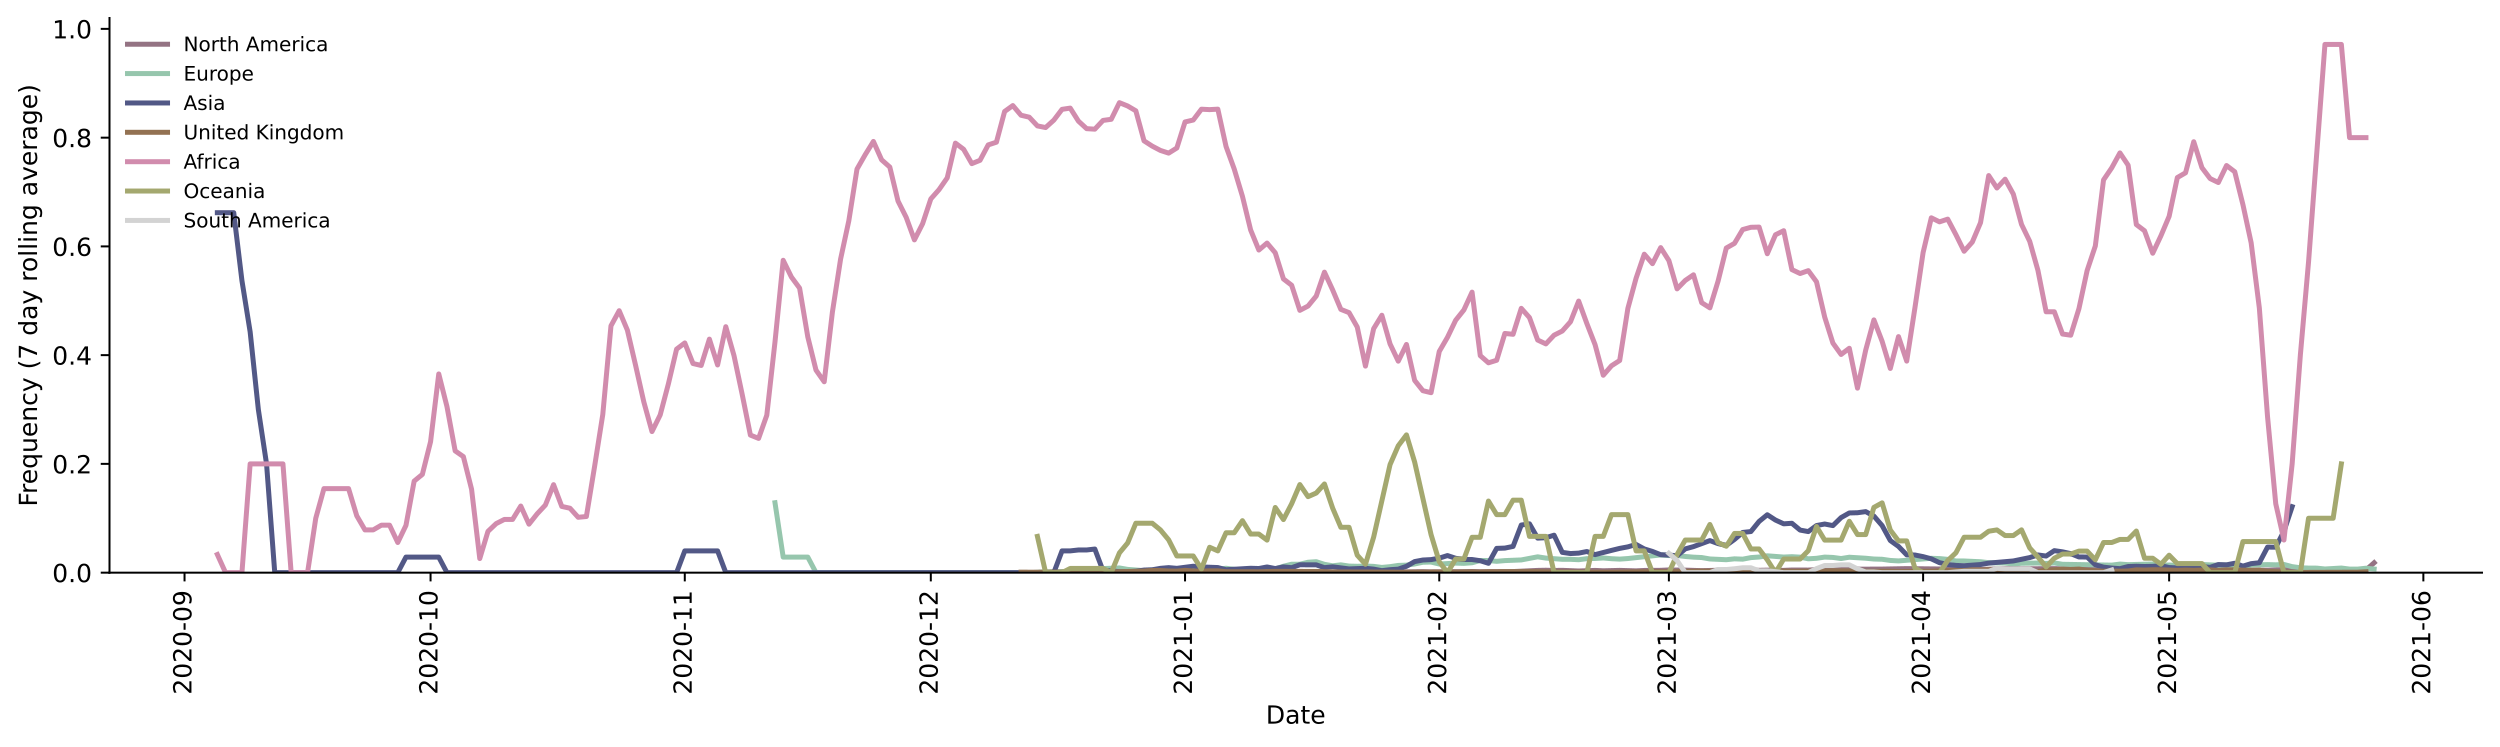 <?xml version="1.0" encoding="utf-8" standalone="no"?>
<!DOCTYPE svg PUBLIC "-//W3C//DTD SVG 1.1//EN"
  "http://www.w3.org/Graphics/SVG/1.1/DTD/svg11.dtd">
<!-- Created with matplotlib (https://matplotlib.org/) -->
<svg height="298.621pt" version="1.1" viewBox="0 0 999.581 298.621" width="999.581pt" xmlns="http://www.w3.org/2000/svg" xmlns:xlink="http://www.w3.org/1999/xlink">
 <defs>
  <style type="text/css">*{stroke-linecap:butt;stroke-linejoin:round;}</style>
 </defs>
 <g id="figure_1">
  <g id="patch_1">
   <path d="M 0 298.621 
L 999.581 298.621 
L 999.581 0 
L 0 0 
z
" style="fill:#ffffff;"/>
  </g>
  <g id="axes_1">
   <g id="patch_2">
    <path d="M 43.781 228.96 
L 992.381 228.96 
L 992.381 7.2 
L 43.781 7.2 
z
" style="fill:#ffffff;"/>
   </g>
   <g id="matplotlib.axis_1">
    <g id="xtick_1">
     <g id="line2d_1">
      <defs>
       <path d="M 0 0 
L 0 3.5 
" id="m7a576a5811" style="stroke:#000000;stroke-width:0.8;"/>
      </defs>
      <g>
       <use style="stroke:#000000;stroke-width:0.8;" x="73.784" xlink:href="#m7a576a5811" y="228.96"/>
      </g>
     </g>
     <g id="text_1">
      <!-- 2020-09 -->
      <g transform="translate(76.543 277.743)rotate(-90)scale(0.1 -0.1)">
       <defs>
        <path d="M 19.188 8.297 
L 53.609 8.297 
L 53.609 0 
L 7.328 0 
L 7.328 8.297 
Q 12.938 14.109 22.625 23.891 
Q 32.328 33.688 34.812 36.531 
Q 39.547 41.844 41.422 45.531 
Q 43.312 49.219 43.312 52.781 
Q 43.312 58.594 39.234 62.25 
Q 35.156 65.922 28.609 65.922 
Q 23.969 65.922 18.812 64.312 
Q 13.672 62.703 7.812 59.422 
L 7.812 69.391 
Q 13.766 71.781 18.938 73 
Q 24.125 74.219 28.422 74.219 
Q 39.75 74.219 46.484 68.547 
Q 53.219 62.891 53.219 53.422 
Q 53.219 48.922 51.531 44.891 
Q 49.859 40.875 45.406 35.406 
Q 44.188 33.984 37.641 27.219 
Q 31.109 20.453 19.188 8.297 
z
" id="DejaVuSans-50"/>
        <path d="M 31.781 66.406 
Q 24.172 66.406 20.328 58.906 
Q 16.5 51.422 16.5 36.375 
Q 16.5 21.391 20.328 13.891 
Q 24.172 6.391 31.781 6.391 
Q 39.453 6.391 43.281 13.891 
Q 47.125 21.391 47.125 36.375 
Q 47.125 51.422 43.281 58.906 
Q 39.453 66.406 31.781 66.406 
z
M 31.781 74.219 
Q 44.047 74.219 50.516 64.516 
Q 56.984 54.828 56.984 36.375 
Q 56.984 17.969 50.516 8.266 
Q 44.047 -1.422 31.781 -1.422 
Q 19.531 -1.422 13.062 8.266 
Q 6.594 17.969 6.594 36.375 
Q 6.594 54.828 13.062 64.516 
Q 19.531 74.219 31.781 74.219 
z
" id="DejaVuSans-48"/>
        <path d="M 4.891 31.391 
L 31.203 31.391 
L 31.203 23.391 
L 4.891 23.391 
z
" id="DejaVuSans-45"/>
        <path d="M 10.984 1.516 
L 10.984 10.5 
Q 14.703 8.734 18.5 7.812 
Q 22.312 6.891 25.984 6.891 
Q 35.75 6.891 40.891 13.453 
Q 46.047 20.016 46.781 33.406 
Q 43.953 29.203 39.594 26.953 
Q 35.25 24.703 29.984 24.703 
Q 19.047 24.703 12.672 31.312 
Q 6.297 37.938 6.297 49.422 
Q 6.297 60.641 12.938 67.422 
Q 19.578 74.219 30.609 74.219 
Q 43.266 74.219 49.922 64.516 
Q 56.594 54.828 56.594 36.375 
Q 56.594 19.141 48.406 8.859 
Q 40.234 -1.422 26.422 -1.422 
Q 22.703 -1.422 18.891 -0.688 
Q 15.094 0.047 10.984 1.516 
z
M 30.609 32.422 
Q 37.25 32.422 41.125 36.953 
Q 45.016 41.5 45.016 49.422 
Q 45.016 57.281 41.125 61.844 
Q 37.25 66.406 30.609 66.406 
Q 23.969 66.406 20.094 61.844 
Q 16.219 57.281 16.219 49.422 
Q 16.219 41.5 20.094 36.953 
Q 23.969 32.422 30.609 32.422 
z
" id="DejaVuSans-57"/>
       </defs>
       <use xlink:href="#DejaVuSans-50"/>
       <use x="63.623" xlink:href="#DejaVuSans-48"/>
       <use x="127.246" xlink:href="#DejaVuSans-50"/>
       <use x="190.869" xlink:href="#DejaVuSans-48"/>
       <use x="254.492" xlink:href="#DejaVuSans-45"/>
       <use x="290.576" xlink:href="#DejaVuSans-48"/>
       <use x="354.199" xlink:href="#DejaVuSans-57"/>
      </g>
     </g>
    </g>
    <g id="xtick_2">
     <g id="line2d_2">
      <g>
       <use style="stroke:#000000;stroke-width:0.8;" x="172.152" xlink:href="#m7a576a5811" y="228.96"/>
      </g>
     </g>
     <g id="text_2">
      <!-- 2020-10 -->
      <g transform="translate(174.911 277.743)rotate(-90)scale(0.1 -0.1)">
       <defs>
        <path d="M 12.406 8.297 
L 28.516 8.297 
L 28.516 63.922 
L 10.984 60.406 
L 10.984 69.391 
L 28.422 72.906 
L 38.281 72.906 
L 38.281 8.297 
L 54.391 8.297 
L 54.391 0 
L 12.406 0 
z
" id="DejaVuSans-49"/>
       </defs>
       <use xlink:href="#DejaVuSans-50"/>
       <use x="63.623" xlink:href="#DejaVuSans-48"/>
       <use x="127.246" xlink:href="#DejaVuSans-50"/>
       <use x="190.869" xlink:href="#DejaVuSans-48"/>
       <use x="254.492" xlink:href="#DejaVuSans-45"/>
       <use x="290.576" xlink:href="#DejaVuSans-49"/>
       <use x="354.199" xlink:href="#DejaVuSans-48"/>
      </g>
     </g>
    </g>
    <g id="xtick_3">
     <g id="line2d_3">
      <g>
       <use style="stroke:#000000;stroke-width:0.8;" x="273.8" xlink:href="#m7a576a5811" y="228.96"/>
      </g>
     </g>
     <g id="text_3">
      <!-- 2020-11 -->
      <g transform="translate(276.559 277.743)rotate(-90)scale(0.1 -0.1)">
       <use xlink:href="#DejaVuSans-50"/>
       <use x="63.623" xlink:href="#DejaVuSans-48"/>
       <use x="127.246" xlink:href="#DejaVuSans-50"/>
       <use x="190.869" xlink:href="#DejaVuSans-48"/>
       <use x="254.492" xlink:href="#DejaVuSans-45"/>
       <use x="290.576" xlink:href="#DejaVuSans-49"/>
       <use x="354.199" xlink:href="#DejaVuSans-49"/>
      </g>
     </g>
    </g>
    <g id="xtick_4">
     <g id="line2d_4">
      <g>
       <use style="stroke:#000000;stroke-width:0.8;" x="372.168" xlink:href="#m7a576a5811" y="228.96"/>
      </g>
     </g>
     <g id="text_4">
      <!-- 2020-12 -->
      <g transform="translate(374.927 277.743)rotate(-90)scale(0.1 -0.1)">
       <use xlink:href="#DejaVuSans-50"/>
       <use x="63.623" xlink:href="#DejaVuSans-48"/>
       <use x="127.246" xlink:href="#DejaVuSans-50"/>
       <use x="190.869" xlink:href="#DejaVuSans-48"/>
       <use x="254.492" xlink:href="#DejaVuSans-45"/>
       <use x="290.576" xlink:href="#DejaVuSans-49"/>
       <use x="354.199" xlink:href="#DejaVuSans-50"/>
      </g>
     </g>
    </g>
    <g id="xtick_5">
     <g id="line2d_5">
      <g>
       <use style="stroke:#000000;stroke-width:0.8;" x="473.815" xlink:href="#m7a576a5811" y="228.96"/>
      </g>
     </g>
     <g id="text_5">
      <!-- 2021-01 -->
      <g transform="translate(476.575 277.743)rotate(-90)scale(0.1 -0.1)">
       <use xlink:href="#DejaVuSans-50"/>
       <use x="63.623" xlink:href="#DejaVuSans-48"/>
       <use x="127.246" xlink:href="#DejaVuSans-50"/>
       <use x="190.869" xlink:href="#DejaVuSans-49"/>
       <use x="254.492" xlink:href="#DejaVuSans-45"/>
       <use x="290.576" xlink:href="#DejaVuSans-48"/>
       <use x="354.199" xlink:href="#DejaVuSans-49"/>
      </g>
     </g>
    </g>
    <g id="xtick_6">
     <g id="line2d_6">
      <g>
       <use style="stroke:#000000;stroke-width:0.8;" x="575.463" xlink:href="#m7a576a5811" y="228.96"/>
      </g>
     </g>
     <g id="text_6">
      <!-- 2021-02 -->
      <g transform="translate(578.222 277.743)rotate(-90)scale(0.1 -0.1)">
       <use xlink:href="#DejaVuSans-50"/>
       <use x="63.623" xlink:href="#DejaVuSans-48"/>
       <use x="127.246" xlink:href="#DejaVuSans-50"/>
       <use x="190.869" xlink:href="#DejaVuSans-49"/>
       <use x="254.492" xlink:href="#DejaVuSans-45"/>
       <use x="290.576" xlink:href="#DejaVuSans-48"/>
       <use x="354.199" xlink:href="#DejaVuSans-50"/>
      </g>
     </g>
    </g>
    <g id="xtick_7">
     <g id="line2d_7">
      <g>
       <use style="stroke:#000000;stroke-width:0.8;" x="667.273" xlink:href="#m7a576a5811" y="228.96"/>
      </g>
     </g>
     <g id="text_7">
      <!-- 2021-03 -->
      <g transform="translate(670.033 277.743)rotate(-90)scale(0.1 -0.1)">
       <defs>
        <path d="M 40.578 39.312 
Q 47.656 37.797 51.625 33 
Q 55.609 28.219 55.609 21.188 
Q 55.609 10.406 48.188 4.484 
Q 40.766 -1.422 27.094 -1.422 
Q 22.516 -1.422 17.656 -0.516 
Q 12.797 0.391 7.625 2.203 
L 7.625 11.719 
Q 11.719 9.328 16.594 8.109 
Q 21.484 6.891 26.812 6.891 
Q 36.078 6.891 40.938 10.547 
Q 45.797 14.203 45.797 21.188 
Q 45.797 27.641 41.281 31.266 
Q 36.766 34.906 28.719 34.906 
L 20.219 34.906 
L 20.219 43.016 
L 29.109 43.016 
Q 36.375 43.016 40.234 45.922 
Q 44.094 48.828 44.094 54.297 
Q 44.094 59.906 40.109 62.906 
Q 36.141 65.922 28.719 65.922 
Q 24.656 65.922 20.016 65.031 
Q 15.375 64.156 9.812 62.312 
L 9.812 71.094 
Q 15.438 72.656 20.344 73.438 
Q 25.25 74.219 29.594 74.219 
Q 40.828 74.219 47.359 69.109 
Q 53.906 64.016 53.906 55.328 
Q 53.906 49.266 50.438 45.094 
Q 46.969 40.922 40.578 39.312 
z
" id="DejaVuSans-51"/>
       </defs>
       <use xlink:href="#DejaVuSans-50"/>
       <use x="63.623" xlink:href="#DejaVuSans-48"/>
       <use x="127.246" xlink:href="#DejaVuSans-50"/>
       <use x="190.869" xlink:href="#DejaVuSans-49"/>
       <use x="254.492" xlink:href="#DejaVuSans-45"/>
       <use x="290.576" xlink:href="#DejaVuSans-48"/>
       <use x="354.199" xlink:href="#DejaVuSans-51"/>
      </g>
     </g>
    </g>
    <g id="xtick_8">
     <g id="line2d_8">
      <g>
       <use style="stroke:#000000;stroke-width:0.8;" x="768.921" xlink:href="#m7a576a5811" y="228.96"/>
      </g>
     </g>
     <g id="text_8">
      <!-- 2021-04 -->
      <g transform="translate(771.68 277.743)rotate(-90)scale(0.1 -0.1)">
       <defs>
        <path d="M 37.797 64.312 
L 12.891 25.391 
L 37.797 25.391 
z
M 35.203 72.906 
L 47.609 72.906 
L 47.609 25.391 
L 58.016 25.391 
L 58.016 17.188 
L 47.609 17.188 
L 47.609 0 
L 37.797 0 
L 37.797 17.188 
L 4.891 17.188 
L 4.891 26.703 
z
" id="DejaVuSans-52"/>
       </defs>
       <use xlink:href="#DejaVuSans-50"/>
       <use x="63.623" xlink:href="#DejaVuSans-48"/>
       <use x="127.246" xlink:href="#DejaVuSans-50"/>
       <use x="190.869" xlink:href="#DejaVuSans-49"/>
       <use x="254.492" xlink:href="#DejaVuSans-45"/>
       <use x="290.576" xlink:href="#DejaVuSans-48"/>
       <use x="354.199" xlink:href="#DejaVuSans-52"/>
      </g>
     </g>
    </g>
    <g id="xtick_9">
     <g id="line2d_9">
      <g>
       <use style="stroke:#000000;stroke-width:0.8;" x="867.289" xlink:href="#m7a576a5811" y="228.96"/>
      </g>
     </g>
     <g id="text_9">
      <!-- 2021-05 -->
      <g transform="translate(870.049 277.743)rotate(-90)scale(0.1 -0.1)">
       <defs>
        <path d="M 10.797 72.906 
L 49.516 72.906 
L 49.516 64.594 
L 19.828 64.594 
L 19.828 46.734 
Q 21.969 47.469 24.109 47.828 
Q 26.266 48.188 28.422 48.188 
Q 40.625 48.188 47.75 41.5 
Q 54.891 34.812 54.891 23.391 
Q 54.891 11.625 47.562 5.094 
Q 40.234 -1.422 26.906 -1.422 
Q 22.312 -1.422 17.547 -0.641 
Q 12.797 0.141 7.719 1.703 
L 7.719 11.625 
Q 12.109 9.234 16.797 8.062 
Q 21.484 6.891 26.703 6.891 
Q 35.156 6.891 40.078 11.328 
Q 45.016 15.766 45.016 23.391 
Q 45.016 31 40.078 35.438 
Q 35.156 39.891 26.703 39.891 
Q 22.75 39.891 18.812 39.016 
Q 14.891 38.141 10.797 36.281 
z
" id="DejaVuSans-53"/>
       </defs>
       <use xlink:href="#DejaVuSans-50"/>
       <use x="63.623" xlink:href="#DejaVuSans-48"/>
       <use x="127.246" xlink:href="#DejaVuSans-50"/>
       <use x="190.869" xlink:href="#DejaVuSans-49"/>
       <use x="254.492" xlink:href="#DejaVuSans-45"/>
       <use x="290.576" xlink:href="#DejaVuSans-48"/>
       <use x="354.199" xlink:href="#DejaVuSans-53"/>
      </g>
     </g>
    </g>
    <g id="xtick_10">
     <g id="line2d_10">
      <g>
       <use style="stroke:#000000;stroke-width:0.8;" x="968.937" xlink:href="#m7a576a5811" y="228.96"/>
      </g>
     </g>
     <g id="text_10">
      <!-- 2021-06 -->
      <g transform="translate(971.696 277.743)rotate(-90)scale(0.1 -0.1)">
       <defs>
        <path d="M 33.016 40.375 
Q 26.375 40.375 22.484 35.828 
Q 18.609 31.297 18.609 23.391 
Q 18.609 15.531 22.484 10.953 
Q 26.375 6.391 33.016 6.391 
Q 39.656 6.391 43.531 10.953 
Q 47.406 15.531 47.406 23.391 
Q 47.406 31.297 43.531 35.828 
Q 39.656 40.375 33.016 40.375 
z
M 52.594 71.297 
L 52.594 62.312 
Q 48.875 64.062 45.094 64.984 
Q 41.312 65.922 37.594 65.922 
Q 27.828 65.922 22.672 59.328 
Q 17.531 52.734 16.797 39.406 
Q 19.672 43.656 24.016 45.922 
Q 28.375 48.188 33.594 48.188 
Q 44.578 48.188 50.953 41.516 
Q 57.328 34.859 57.328 23.391 
Q 57.328 12.156 50.688 5.359 
Q 44.047 -1.422 33.016 -1.422 
Q 20.359 -1.422 13.672 8.266 
Q 6.984 17.969 6.984 36.375 
Q 6.984 53.656 15.188 63.938 
Q 23.391 74.219 37.203 74.219 
Q 40.922 74.219 44.703 73.484 
Q 48.484 72.75 52.594 71.297 
z
" id="DejaVuSans-54"/>
       </defs>
       <use xlink:href="#DejaVuSans-50"/>
       <use x="63.623" xlink:href="#DejaVuSans-48"/>
       <use x="127.246" xlink:href="#DejaVuSans-50"/>
       <use x="190.869" xlink:href="#DejaVuSans-49"/>
       <use x="254.492" xlink:href="#DejaVuSans-45"/>
       <use x="290.576" xlink:href="#DejaVuSans-48"/>
       <use x="354.199" xlink:href="#DejaVuSans-54"/>
      </g>
     </g>
    </g>
    <g id="text_11">
     <!-- Date -->
     <g transform="translate(506.13 289.341)scale(0.1 -0.1)">
      <defs>
       <path d="M 19.672 64.797 
L 19.672 8.109 
L 31.594 8.109 
Q 46.688 8.109 53.688 14.938 
Q 60.688 21.781 60.688 36.531 
Q 60.688 51.172 53.688 57.984 
Q 46.688 64.797 31.594 64.797 
z
M 9.812 72.906 
L 30.078 72.906 
Q 51.266 72.906 61.172 64.094 
Q 71.094 55.281 71.094 36.531 
Q 71.094 17.672 61.125 8.828 
Q 51.172 0 30.078 0 
L 9.812 0 
z
" id="DejaVuSans-68"/>
       <path d="M 34.281 27.484 
Q 23.391 27.484 19.188 25 
Q 14.984 22.516 14.984 16.5 
Q 14.984 11.719 18.141 8.906 
Q 21.297 6.109 26.703 6.109 
Q 34.188 6.109 38.703 11.406 
Q 43.219 16.703 43.219 25.484 
L 43.219 27.484 
z
M 52.203 31.203 
L 52.203 0 
L 43.219 0 
L 43.219 8.297 
Q 40.141 3.328 35.547 0.953 
Q 30.953 -1.422 24.312 -1.422 
Q 15.922 -1.422 10.953 3.297 
Q 6 8.016 6 15.922 
Q 6 25.141 12.172 29.828 
Q 18.359 34.516 30.609 34.516 
L 43.219 34.516 
L 43.219 35.406 
Q 43.219 41.609 39.141 45 
Q 35.062 48.391 27.688 48.391 
Q 23 48.391 18.547 47.266 
Q 14.109 46.141 10.016 43.891 
L 10.016 52.203 
Q 14.938 54.109 19.578 55.047 
Q 24.219 56 28.609 56 
Q 40.484 56 46.344 49.844 
Q 52.203 43.703 52.203 31.203 
z
" id="DejaVuSans-97"/>
       <path d="M 18.312 70.219 
L 18.312 54.688 
L 36.812 54.688 
L 36.812 47.703 
L 18.312 47.703 
L 18.312 18.016 
Q 18.312 11.328 20.141 9.422 
Q 21.969 7.516 27.594 7.516 
L 36.812 7.516 
L 36.812 0 
L 27.594 0 
Q 17.188 0 13.234 3.875 
Q 9.281 7.766 9.281 18.016 
L 9.281 47.703 
L 2.688 47.703 
L 2.688 54.688 
L 9.281 54.688 
L 9.281 70.219 
z
" id="DejaVuSans-116"/>
       <path d="M 56.203 29.594 
L 56.203 25.203 
L 14.891 25.203 
Q 15.484 15.922 20.484 11.062 
Q 25.484 6.203 34.422 6.203 
Q 39.594 6.203 44.453 7.469 
Q 49.312 8.734 54.109 11.281 
L 54.109 2.781 
Q 49.266 0.734 44.188 -0.344 
Q 39.109 -1.422 33.891 -1.422 
Q 20.797 -1.422 13.156 6.188 
Q 5.516 13.812 5.516 26.812 
Q 5.516 40.234 12.766 48.109 
Q 20.016 56 32.328 56 
Q 43.359 56 49.781 48.891 
Q 56.203 41.797 56.203 29.594 
z
M 47.219 32.234 
Q 47.125 39.594 43.094 43.984 
Q 39.062 48.391 32.422 48.391 
Q 24.906 48.391 20.391 44.141 
Q 15.875 39.891 15.188 32.172 
z
" id="DejaVuSans-101"/>
      </defs>
      <use xlink:href="#DejaVuSans-68"/>
      <use x="77.002" xlink:href="#DejaVuSans-97"/>
      <use x="138.281" xlink:href="#DejaVuSans-116"/>
      <use x="177.49" xlink:href="#DejaVuSans-101"/>
     </g>
    </g>
   </g>
   <g id="matplotlib.axis_2">
    <g id="ytick_1">
     <g id="line2d_11">
      <defs>
       <path d="M 0 0 
L -3.5 0 
" id="mdb39f59778" style="stroke:#000000;stroke-width:0.8;"/>
      </defs>
      <g>
       <use style="stroke:#000000;stroke-width:0.8;" x="43.781" xlink:href="#mdb39f59778" y="228.96"/>
      </g>
     </g>
     <g id="text_12">
      <!-- 0.0 -->
      <g transform="translate(20.878 232.759)scale(0.1 -0.1)">
       <defs>
        <path d="M 10.688 12.406 
L 21 12.406 
L 21 0 
L 10.688 0 
z
" id="DejaVuSans-46"/>
       </defs>
       <use xlink:href="#DejaVuSans-48"/>
       <use x="63.623" xlink:href="#DejaVuSans-46"/>
       <use x="95.41" xlink:href="#DejaVuSans-48"/>
      </g>
     </g>
    </g>
    <g id="ytick_2">
     <g id="line2d_12">
      <g>
       <use style="stroke:#000000;stroke-width:0.8;" x="43.781" xlink:href="#mdb39f59778" y="185.478"/>
      </g>
     </g>
     <g id="text_13">
      <!-- 0.2 -->
      <g transform="translate(20.878 189.277)scale(0.1 -0.1)">
       <use xlink:href="#DejaVuSans-48"/>
       <use x="63.623" xlink:href="#DejaVuSans-46"/>
       <use x="95.41" xlink:href="#DejaVuSans-50"/>
      </g>
     </g>
    </g>
    <g id="ytick_3">
     <g id="line2d_13">
      <g>
       <use style="stroke:#000000;stroke-width:0.8;" x="43.781" xlink:href="#mdb39f59778" y="141.995"/>
      </g>
     </g>
     <g id="text_14">
      <!-- 0.4 -->
      <g transform="translate(20.878 145.795)scale(0.1 -0.1)">
       <use xlink:href="#DejaVuSans-48"/>
       <use x="63.623" xlink:href="#DejaVuSans-46"/>
       <use x="95.41" xlink:href="#DejaVuSans-52"/>
      </g>
     </g>
    </g>
    <g id="ytick_4">
     <g id="line2d_14">
      <g>
       <use style="stroke:#000000;stroke-width:0.8;" x="43.781" xlink:href="#mdb39f59778" y="98.513"/>
      </g>
     </g>
     <g id="text_15">
      <!-- 0.6 -->
      <g transform="translate(20.878 102.312)scale(0.1 -0.1)">
       <use xlink:href="#DejaVuSans-48"/>
       <use x="63.623" xlink:href="#DejaVuSans-46"/>
       <use x="95.41" xlink:href="#DejaVuSans-54"/>
      </g>
     </g>
    </g>
    <g id="ytick_5">
     <g id="line2d_15">
      <g>
       <use style="stroke:#000000;stroke-width:0.8;" x="43.781" xlink:href="#mdb39f59778" y="55.031"/>
      </g>
     </g>
     <g id="text_16">
      <!-- 0.8 -->
      <g transform="translate(20.878 58.83)scale(0.1 -0.1)">
       <defs>
        <path d="M 31.781 34.625 
Q 24.75 34.625 20.719 30.859 
Q 16.703 27.094 16.703 20.516 
Q 16.703 13.922 20.719 10.156 
Q 24.75 6.391 31.781 6.391 
Q 38.812 6.391 42.859 10.172 
Q 46.922 13.969 46.922 20.516 
Q 46.922 27.094 42.891 30.859 
Q 38.875 34.625 31.781 34.625 
z
M 21.922 38.812 
Q 15.578 40.375 12.031 44.719 
Q 8.5 49.078 8.5 55.328 
Q 8.5 64.062 14.719 69.141 
Q 20.953 74.219 31.781 74.219 
Q 42.672 74.219 48.875 69.141 
Q 55.078 64.062 55.078 55.328 
Q 55.078 49.078 51.531 44.719 
Q 48 40.375 41.703 38.812 
Q 48.828 37.156 52.797 32.312 
Q 56.781 27.484 56.781 20.516 
Q 56.781 9.906 50.312 4.234 
Q 43.844 -1.422 31.781 -1.422 
Q 19.734 -1.422 13.25 4.234 
Q 6.781 9.906 6.781 20.516 
Q 6.781 27.484 10.781 32.312 
Q 14.797 37.156 21.922 38.812 
z
M 18.312 54.391 
Q 18.312 48.734 21.844 45.562 
Q 25.391 42.391 31.781 42.391 
Q 38.141 42.391 41.719 45.562 
Q 45.312 48.734 45.312 54.391 
Q 45.312 60.062 41.719 63.234 
Q 38.141 66.406 31.781 66.406 
Q 25.391 66.406 21.844 63.234 
Q 18.312 60.062 18.312 54.391 
z
" id="DejaVuSans-56"/>
       </defs>
       <use xlink:href="#DejaVuSans-48"/>
       <use x="63.623" xlink:href="#DejaVuSans-46"/>
       <use x="95.41" xlink:href="#DejaVuSans-56"/>
      </g>
     </g>
    </g>
    <g id="ytick_6">
     <g id="line2d_16">
      <g>
       <use style="stroke:#000000;stroke-width:0.8;" x="43.781" xlink:href="#mdb39f59778" y="11.548"/>
      </g>
     </g>
     <g id="text_17">
      <!-- 1.0 -->
      <g transform="translate(20.878 15.347)scale(0.1 -0.1)">
       <use xlink:href="#DejaVuSans-49"/>
       <use x="63.623" xlink:href="#DejaVuSans-46"/>
       <use x="95.41" xlink:href="#DejaVuSans-48"/>
      </g>
     </g>
    </g>
    <g id="text_18">
     <!-- Frequency (7 day rolling average) -->
     <g transform="translate(14.798 202.529)rotate(-90)scale(0.1 -0.1)">
      <defs>
       <path d="M 9.812 72.906 
L 51.703 72.906 
L 51.703 64.594 
L 19.672 64.594 
L 19.672 43.109 
L 48.578 43.109 
L 48.578 34.812 
L 19.672 34.812 
L 19.672 0 
L 9.812 0 
z
" id="DejaVuSans-70"/>
       <path d="M 41.109 46.297 
Q 39.594 47.172 37.812 47.578 
Q 36.031 48 33.891 48 
Q 26.266 48 22.188 43.047 
Q 18.109 38.094 18.109 28.812 
L 18.109 0 
L 9.078 0 
L 9.078 54.688 
L 18.109 54.688 
L 18.109 46.188 
Q 20.953 51.172 25.484 53.578 
Q 30.031 56 36.531 56 
Q 37.453 56 38.578 55.875 
Q 39.703 55.766 41.062 55.516 
z
" id="DejaVuSans-114"/>
       <path d="M 14.797 27.297 
Q 14.797 17.391 18.875 11.75 
Q 22.953 6.109 30.078 6.109 
Q 37.203 6.109 41.297 11.75 
Q 45.406 17.391 45.406 27.297 
Q 45.406 37.203 41.297 42.844 
Q 37.203 48.484 30.078 48.484 
Q 22.953 48.484 18.875 42.844 
Q 14.797 37.203 14.797 27.297 
z
M 45.406 8.203 
Q 42.578 3.328 38.25 0.953 
Q 33.938 -1.422 27.875 -1.422 
Q 17.969 -1.422 11.734 6.484 
Q 5.516 14.406 5.516 27.297 
Q 5.516 40.188 11.734 48.094 
Q 17.969 56 27.875 56 
Q 33.938 56 38.25 53.625 
Q 42.578 51.266 45.406 46.391 
L 45.406 54.688 
L 54.391 54.688 
L 54.391 -20.797 
L 45.406 -20.797 
z
" id="DejaVuSans-113"/>
       <path d="M 8.5 21.578 
L 8.5 54.688 
L 17.484 54.688 
L 17.484 21.922 
Q 17.484 14.156 20.5 10.266 
Q 23.531 6.391 29.594 6.391 
Q 36.859 6.391 41.078 11.031 
Q 45.312 15.672 45.312 23.688 
L 45.312 54.688 
L 54.297 54.688 
L 54.297 0 
L 45.312 0 
L 45.312 8.406 
Q 42.047 3.422 37.719 1 
Q 33.406 -1.422 27.688 -1.422 
Q 18.266 -1.422 13.375 4.438 
Q 8.5 10.297 8.5 21.578 
z
M 31.109 56 
z
" id="DejaVuSans-117"/>
       <path d="M 54.891 33.016 
L 54.891 0 
L 45.906 0 
L 45.906 32.719 
Q 45.906 40.484 42.875 44.328 
Q 39.844 48.188 33.797 48.188 
Q 26.516 48.188 22.312 43.547 
Q 18.109 38.922 18.109 30.906 
L 18.109 0 
L 9.078 0 
L 9.078 54.688 
L 18.109 54.688 
L 18.109 46.188 
Q 21.344 51.125 25.703 53.562 
Q 30.078 56 35.797 56 
Q 45.219 56 50.047 50.172 
Q 54.891 44.344 54.891 33.016 
z
" id="DejaVuSans-110"/>
       <path d="M 48.781 52.594 
L 48.781 44.188 
Q 44.969 46.297 41.141 47.344 
Q 37.312 48.391 33.406 48.391 
Q 24.656 48.391 19.812 42.844 
Q 14.984 37.312 14.984 27.297 
Q 14.984 17.281 19.812 11.734 
Q 24.656 6.203 33.406 6.203 
Q 37.312 6.203 41.141 7.25 
Q 44.969 8.297 48.781 10.406 
L 48.781 2.094 
Q 45.016 0.344 40.984 -0.531 
Q 36.969 -1.422 32.422 -1.422 
Q 20.062 -1.422 12.781 6.344 
Q 5.516 14.109 5.516 27.297 
Q 5.516 40.672 12.859 48.328 
Q 20.219 56 33.016 56 
Q 37.156 56 41.109 55.141 
Q 45.062 54.297 48.781 52.594 
z
" id="DejaVuSans-99"/>
       <path d="M 32.172 -5.078 
Q 28.375 -14.844 24.75 -17.812 
Q 21.141 -20.797 15.094 -20.797 
L 7.906 -20.797 
L 7.906 -13.281 
L 13.188 -13.281 
Q 16.891 -13.281 18.938 -11.516 
Q 21 -9.766 23.484 -3.219 
L 25.094 0.875 
L 2.984 54.688 
L 12.5 54.688 
L 29.594 11.922 
L 46.688 54.688 
L 56.203 54.688 
z
" id="DejaVuSans-121"/>
       <path id="DejaVuSans-32"/>
       <path d="M 31 75.875 
Q 24.469 64.656 21.281 53.656 
Q 18.109 42.672 18.109 31.391 
Q 18.109 20.125 21.312 9.062 
Q 24.516 -2 31 -13.188 
L 23.188 -13.188 
Q 15.875 -1.703 12.234 9.375 
Q 8.594 20.453 8.594 31.391 
Q 8.594 42.281 12.203 53.312 
Q 15.828 64.359 23.188 75.875 
z
" id="DejaVuSans-40"/>
       <path d="M 8.203 72.906 
L 55.078 72.906 
L 55.078 68.703 
L 28.609 0 
L 18.312 0 
L 43.219 64.594 
L 8.203 64.594 
z
" id="DejaVuSans-55"/>
       <path d="M 45.406 46.391 
L 45.406 75.984 
L 54.391 75.984 
L 54.391 0 
L 45.406 0 
L 45.406 8.203 
Q 42.578 3.328 38.25 0.953 
Q 33.938 -1.422 27.875 -1.422 
Q 17.969 -1.422 11.734 6.484 
Q 5.516 14.406 5.516 27.297 
Q 5.516 40.188 11.734 48.094 
Q 17.969 56 27.875 56 
Q 33.938 56 38.25 53.625 
Q 42.578 51.266 45.406 46.391 
z
M 14.797 27.297 
Q 14.797 17.391 18.875 11.75 
Q 22.953 6.109 30.078 6.109 
Q 37.203 6.109 41.297 11.75 
Q 45.406 17.391 45.406 27.297 
Q 45.406 37.203 41.297 42.844 
Q 37.203 48.484 30.078 48.484 
Q 22.953 48.484 18.875 42.844 
Q 14.797 37.203 14.797 27.297 
z
" id="DejaVuSans-100"/>
       <path d="M 30.609 48.391 
Q 23.391 48.391 19.188 42.75 
Q 14.984 37.109 14.984 27.297 
Q 14.984 17.484 19.156 11.844 
Q 23.344 6.203 30.609 6.203 
Q 37.797 6.203 41.984 11.859 
Q 46.188 17.531 46.188 27.297 
Q 46.188 37.016 41.984 42.703 
Q 37.797 48.391 30.609 48.391 
z
M 30.609 56 
Q 42.328 56 49.016 48.375 
Q 55.719 40.766 55.719 27.297 
Q 55.719 13.875 49.016 6.219 
Q 42.328 -1.422 30.609 -1.422 
Q 18.844 -1.422 12.172 6.219 
Q 5.516 13.875 5.516 27.297 
Q 5.516 40.766 12.172 48.375 
Q 18.844 56 30.609 56 
z
" id="DejaVuSans-111"/>
       <path d="M 9.422 75.984 
L 18.406 75.984 
L 18.406 0 
L 9.422 0 
z
" id="DejaVuSans-108"/>
       <path d="M 9.422 54.688 
L 18.406 54.688 
L 18.406 0 
L 9.422 0 
z
M 9.422 75.984 
L 18.406 75.984 
L 18.406 64.594 
L 9.422 64.594 
z
" id="DejaVuSans-105"/>
       <path d="M 45.406 27.984 
Q 45.406 37.75 41.375 43.109 
Q 37.359 48.484 30.078 48.484 
Q 22.859 48.484 18.828 43.109 
Q 14.797 37.75 14.797 27.984 
Q 14.797 18.266 18.828 12.891 
Q 22.859 7.516 30.078 7.516 
Q 37.359 7.516 41.375 12.891 
Q 45.406 18.266 45.406 27.984 
z
M 54.391 6.781 
Q 54.391 -7.172 48.188 -13.984 
Q 42 -20.797 29.203 -20.797 
Q 24.469 -20.797 20.266 -20.094 
Q 16.062 -19.391 12.109 -17.922 
L 12.109 -9.188 
Q 16.062 -11.328 19.922 -12.344 
Q 23.781 -13.375 27.781 -13.375 
Q 36.625 -13.375 41.016 -8.766 
Q 45.406 -4.156 45.406 5.172 
L 45.406 9.625 
Q 42.625 4.781 38.281 2.391 
Q 33.938 0 27.875 0 
Q 17.828 0 11.672 7.656 
Q 5.516 15.328 5.516 27.984 
Q 5.516 40.672 11.672 48.328 
Q 17.828 56 27.875 56 
Q 33.938 56 38.281 53.609 
Q 42.625 51.219 45.406 46.391 
L 45.406 54.688 
L 54.391 54.688 
z
" id="DejaVuSans-103"/>
       <path d="M 2.984 54.688 
L 12.5 54.688 
L 29.594 8.797 
L 46.688 54.688 
L 56.203 54.688 
L 35.688 0 
L 23.484 0 
z
" id="DejaVuSans-118"/>
       <path d="M 8.016 75.875 
L 15.828 75.875 
Q 23.141 64.359 26.781 53.312 
Q 30.422 42.281 30.422 31.391 
Q 30.422 20.453 26.781 9.375 
Q 23.141 -1.703 15.828 -13.188 
L 8.016 -13.188 
Q 14.5 -2 17.703 9.062 
Q 20.906 20.125 20.906 31.391 
Q 20.906 42.672 17.703 53.656 
Q 14.5 64.656 8.016 75.875 
z
" id="DejaVuSans-41"/>
      </defs>
      <use xlink:href="#DejaVuSans-70"/>
      <use x="50.27" xlink:href="#DejaVuSans-114"/>
      <use x="89.133" xlink:href="#DejaVuSans-101"/>
      <use x="150.656" xlink:href="#DejaVuSans-113"/>
      <use x="214.133" xlink:href="#DejaVuSans-117"/>
      <use x="277.512" xlink:href="#DejaVuSans-101"/>
      <use x="339.035" xlink:href="#DejaVuSans-110"/>
      <use x="402.414" xlink:href="#DejaVuSans-99"/>
      <use x="457.395" xlink:href="#DejaVuSans-121"/>
      <use x="516.574" xlink:href="#DejaVuSans-32"/>
      <use x="548.361" xlink:href="#DejaVuSans-40"/>
      <use x="587.375" xlink:href="#DejaVuSans-55"/>
      <use x="650.998" xlink:href="#DejaVuSans-32"/>
      <use x="682.785" xlink:href="#DejaVuSans-100"/>
      <use x="746.262" xlink:href="#DejaVuSans-97"/>
      <use x="807.541" xlink:href="#DejaVuSans-121"/>
      <use x="866.721" xlink:href="#DejaVuSans-32"/>
      <use x="898.508" xlink:href="#DejaVuSans-114"/>
      <use x="937.371" xlink:href="#DejaVuSans-111"/>
      <use x="998.553" xlink:href="#DejaVuSans-108"/>
      <use x="1026.336" xlink:href="#DejaVuSans-108"/>
      <use x="1054.119" xlink:href="#DejaVuSans-105"/>
      <use x="1081.902" xlink:href="#DejaVuSans-110"/>
      <use x="1145.281" xlink:href="#DejaVuSans-103"/>
      <use x="1208.758" xlink:href="#DejaVuSans-32"/>
      <use x="1240.545" xlink:href="#DejaVuSans-97"/>
      <use x="1301.824" xlink:href="#DejaVuSans-118"/>
      <use x="1361.004" xlink:href="#DejaVuSans-101"/>
      <use x="1422.527" xlink:href="#DejaVuSans-114"/>
      <use x="1463.641" xlink:href="#DejaVuSans-97"/>
      <use x="1524.92" xlink:href="#DejaVuSans-103"/>
      <use x="1588.396" xlink:href="#DejaVuSans-101"/>
      <use x="1649.92" xlink:href="#DejaVuSans-41"/>
     </g>
    </g>
   </g>
   <g id="line2d_17">
    <path clip-path="url(#p7a955d7bdf)" d="M 463.979 227.972 
L 467.258 228.96 
L 496.768 228.874 
L 513.163 228.807 
L 532.837 228.847 
L 549.231 228.849 
L 555.789 228.824 
L 562.347 228.693 
L 568.905 228.58 
L 572.184 228.682 
L 585.3 228.585 
L 588.579 228.496 
L 591.858 228.621 
L 604.973 228.53 
L 614.81 228.069 
L 618.089 228.005 
L 621.368 228.086 
L 624.647 228.041 
L 631.205 228.303 
L 637.763 228.071 
L 641.042 228.22 
L 647.6 228.06 
L 654.158 228.245 
L 657.437 228.09 
L 663.994 228.035 
L 667.273 227.885 
L 673.831 227.958 
L 680.389 228.165 
L 696.784 227.784 
L 700.063 227.984 
L 703.342 228.03 
L 706.621 227.964 
L 713.179 228.047 
L 716.458 227.916 
L 723.016 227.933 
L 729.573 227.635 
L 752.526 227.537 
L 762.363 227.35 
L 775.479 227.495 
L 778.758 227.696 
L 788.595 227.77 
L 804.989 227.325 
L 808.268 227.453 
L 821.384 227.346 
L 824.663 227.43 
L 827.942 227.362 
L 837.779 227.727 
L 841.058 227.627 
L 844.337 227.816 
L 850.895 227.863 
L 857.452 227.855 
L 867.289 227.52 
L 886.963 227.551 
L 896.8 227.724 
L 900.079 228.008 
L 903.358 227.916 
L 906.637 227.986 
L 909.916 227.799 
L 916.474 227.731 
L 919.753 227.825 
L 923.031 227.806 
L 939.426 228.771 
L 942.705 228.695 
L 945.984 227.904 
L 949.263 225.005 
L 949.263 225.005 
" style="fill:none;stroke:#947383;stroke-linecap:square;stroke-width:2;"/>
   </g>
   <g id="line2d_18">
    <path clip-path="url(#p7a955d7bdf)" d="M 309.868 201.007 
L 313.147 222.748 
L 322.984 222.748 
L 326.263 228.96 
L 411.515 228.96 
L 421.352 228.602 
L 431.189 228.572 
L 437.747 227.891 
L 441.026 227.339 
L 447.584 227.086 
L 450.863 227.662 
L 457.421 228.147 
L 467.258 227.752 
L 473.815 228.031 
L 477.094 227.712 
L 486.931 227.631 
L 490.21 227.206 
L 493.489 227.646 
L 496.768 227.893 
L 503.326 227.337 
L 506.605 227.786 
L 509.884 227.498 
L 513.163 226.403 
L 516.442 225.591 
L 519.721 225.592 
L 523 224.805 
L 526.279 224.588 
L 529.558 225.638 
L 532.837 226.215 
L 536.115 225.843 
L 539.394 226.337 
L 542.673 226.419 
L 545.952 226.318 
L 549.231 226.454 
L 552.51 226.875 
L 555.789 226.57 
L 559.068 226.073 
L 562.347 225.957 
L 565.626 225.488 
L 568.905 224.811 
L 572.184 224.732 
L 575.463 225.519 
L 582.021 225.151 
L 585.3 225.245 
L 588.579 225.007 
L 591.858 224.112 
L 595.137 224.12 
L 598.416 224.434 
L 601.694 224.146 
L 608.252 223.879 
L 614.81 222.636 
L 618.089 223.139 
L 624.647 223.623 
L 627.926 223.633 
L 631.205 223.79 
L 634.484 223.369 
L 637.763 223.294 
L 641.042 223.1 
L 644.321 223.384 
L 647.6 223.55 
L 650.879 223.318 
L 660.716 222.245 
L 663.994 221.896 
L 667.273 222.132 
L 670.552 222.103 
L 673.831 222.496 
L 677.11 222.771 
L 680.389 222.92 
L 683.668 223.491 
L 690.226 223.792 
L 693.505 223.443 
L 696.784 223.573 
L 700.063 222.951 
L 703.342 222.714 
L 706.621 222.228 
L 713.179 222.729 
L 716.458 222.58 
L 719.737 222.767 
L 723.016 223.428 
L 726.295 223.231 
L 729.573 222.745 
L 732.852 222.88 
L 736.131 223.319 
L 739.41 222.8 
L 745.968 223.204 
L 749.247 223.514 
L 752.526 223.615 
L 755.805 224.086 
L 759.084 224.275 
L 772.2 223.229 
L 775.479 223.337 
L 778.758 223.648 
L 782.037 224.297 
L 785.316 224.303 
L 791.874 224.602 
L 795.152 224.976 
L 801.71 225.137 
L 804.989 225.513 
L 808.268 225.204 
L 814.826 225.112 
L 818.105 225.296 
L 821.384 225.074 
L 824.663 225.62 
L 844.337 225.958 
L 847.616 225.534 
L 850.895 225.768 
L 860.731 225.508 
L 864.01 225.971 
L 867.289 225.903 
L 873.847 226.283 
L 880.405 225.702 
L 886.963 226 
L 890.242 225.955 
L 893.521 226.517 
L 896.8 226.909 
L 900.079 225.948 
L 906.637 225.744 
L 909.916 225.83 
L 913.195 225.691 
L 916.474 226.565 
L 919.753 227.003 
L 923.031 227.14 
L 926.31 227.16 
L 929.589 227.498 
L 936.147 227.121 
L 939.426 227.533 
L 942.705 227.543 
L 945.984 227.189 
L 949.263 227.516 
L 949.263 227.516 
" style="fill:none;stroke:#96c6ad;stroke-linecap:square;stroke-width:2;"/>
   </g>
   <g id="line2d_19">
    <path clip-path="url(#p7a955d7bdf)" d="M 86.899 85.039 
L 93.457 85.039 
L 96.736 112.215 
L 100.015 132.678 
L 103.294 163.736 
L 106.573 185.478 
L 109.852 228.96 
L 159.036 228.96 
L 162.315 222.748 
L 175.431 222.748 
L 178.71 228.96 
L 270.521 228.96 
L 273.8 220.264 
L 286.915 220.264 
L 290.194 228.96 
L 421.352 228.96 
L 424.631 220.264 
L 427.91 220.264 
L 431.189 219.898 
L 434.468 219.898 
L 437.747 219.523 
L 441.026 228.22 
L 444.305 228.22 
L 447.584 228.585 
L 450.863 228.585 
L 454.142 228.42 
L 457.421 227.931 
L 460.7 227.818 
L 463.979 227.242 
L 467.258 226.956 
L 470.536 227.244 
L 477.094 226.398 
L 480.373 226.687 
L 486.931 226.927 
L 490.21 227.797 
L 500.047 227.218 
L 503.326 227.314 
L 506.605 226.691 
L 509.884 227.326 
L 513.163 226.67 
L 516.442 226.979 
L 519.721 225.815 
L 526.279 225.847 
L 529.558 226.975 
L 532.837 226.633 
L 539.394 227.471 
L 545.952 227.217 
L 549.231 227.56 
L 552.51 228.169 
L 555.789 227.776 
L 559.068 227.57 
L 562.347 226.425 
L 565.626 224.535 
L 568.905 223.915 
L 572.184 223.75 
L 575.463 223.162 
L 578.742 222.133 
L 582.021 223.218 
L 585.3 223.706 
L 588.579 223.713 
L 591.858 224.195 
L 595.137 225.225 
L 598.416 219.257 
L 601.694 219.142 
L 604.973 218.476 
L 608.252 209.931 
L 611.531 209.443 
L 614.81 215.16 
L 618.089 214.999 
L 621.368 213.992 
L 624.647 220.852 
L 627.926 221.326 
L 631.205 221.157 
L 634.484 220.513 
L 637.763 221.755 
L 644.321 220.067 
L 647.6 219.264 
L 650.879 218.652 
L 654.158 217.697 
L 657.437 219.477 
L 660.716 220.486 
L 663.994 221.788 
L 667.273 221.94 
L 670.552 222.219 
L 673.831 219.456 
L 677.11 218.552 
L 683.668 216.147 
L 686.947 217.357 
L 690.226 218.058 
L 693.505 215.682 
L 696.784 212.89 
L 700.063 212.53 
L 703.342 208.489 
L 706.621 205.817 
L 709.9 207.937 
L 713.179 209.442 
L 716.458 209.227 
L 719.737 211.946 
L 723.016 212.543 
L 726.295 210.131 
L 729.573 209.519 
L 732.852 210.151 
L 736.131 206.952 
L 739.41 205.094 
L 742.689 205.007 
L 745.968 204.562 
L 749.247 206.339 
L 752.526 210.135 
L 755.805 216.119 
L 759.084 218.477 
L 762.363 221.858 
L 765.642 221.911 
L 768.921 222.562 
L 772.2 223.44 
L 775.479 224.978 
L 778.758 225.695 
L 782.037 226.067 
L 785.316 226.2 
L 791.874 225.722 
L 795.152 225.148 
L 804.989 224.291 
L 811.547 222.943 
L 814.826 221.887 
L 818.105 222.33 
L 821.384 220.167 
L 824.663 220.646 
L 827.942 221.358 
L 831.221 222.693 
L 834.5 222.718 
L 837.779 225.811 
L 841.058 226.762 
L 844.337 227.135 
L 847.616 227.362 
L 850.895 226.519 
L 854.174 226.406 
L 857.452 226.505 
L 860.731 226.439 
L 864.01 226.163 
L 867.289 226.926 
L 870.568 227.066 
L 873.847 226.885 
L 877.126 227.108 
L 880.405 226.577 
L 883.684 226.835 
L 886.963 225.728 
L 890.242 225.843 
L 893.521 225.199 
L 896.8 226.358 
L 900.079 225.366 
L 903.358 225.005 
L 906.637 218.759 
L 909.916 218.768 
L 913.195 212.374 
L 916.474 202.59 
L 916.474 202.59 
" style="fill:none;stroke:#525886;stroke-linecap:square;stroke-width:2;"/>
   </g>
   <g id="line2d_20">
    <path clip-path="url(#p7a955d7bdf)" d="M 408.236 228.783 
L 414.794 228.787 
L 431.189 228.692 
L 437.747 228.79 
L 457.421 228.345 
L 460.7 228.082 
L 463.979 228.108 
L 467.258 228.297 
L 470.536 228.358 
L 473.815 228.034 
L 477.094 228.307 
L 480.373 228.36 
L 483.652 228.237 
L 486.931 228.239 
L 490.21 228.593 
L 503.326 228.627 
L 509.884 228.45 
L 526.279 228.471 
L 532.837 228.662 
L 539.394 228.701 
L 552.51 228.742 
L 559.068 228.794 
L 568.905 228.744 
L 585.3 228.676 
L 588.579 228.619 
L 591.858 228.693 
L 595.137 228.581 
L 604.973 228.555 
L 611.531 228.527 
L 621.368 228.686 
L 644.321 228.809 
L 660.716 228.529 
L 667.273 228.611 
L 673.831 228.444 
L 680.389 228.331 
L 686.947 228.349 
L 690.226 228.591 
L 696.784 228.703 
L 709.9 228.439 
L 713.179 228.301 
L 716.458 228.408 
L 723.016 228.364 
L 729.573 228.277 
L 732.852 228.214 
L 739.41 228.297 
L 742.689 228.206 
L 745.968 228.413 
L 755.805 228.423 
L 759.084 228.53 
L 772.2 228.408 
L 778.758 228.056 
L 785.316 228.114 
L 788.595 227.85 
L 791.874 227.898 
L 801.71 227.705 
L 804.989 228.041 
L 811.547 228.305 
L 814.826 228.498 
L 818.105 227.918 
L 821.384 227.82 
L 824.663 227.56 
L 827.942 227.699 
L 831.221 227.535 
L 834.5 227.976 
L 841.058 228.401 
L 844.337 228.311 
L 847.616 228.373 
L 850.895 228.31 
L 854.174 227.835 
L 857.452 227.932 
L 860.731 227.81 
L 864.01 227.817 
L 870.568 228.052 
L 873.847 227.929 
L 877.126 228.028 
L 883.684 227.838 
L 886.963 228.09 
L 890.242 227.853 
L 893.521 227.813 
L 896.8 227.984 
L 903.358 227.988 
L 906.637 228.432 
L 919.753 228.878 
L 942.705 228.785 
L 945.984 228.622 
L 945.984 228.622 
" style="fill:none;stroke:#937252;stroke-linecap:square;stroke-width:2;"/>
   </g>
   <g id="line2d_21">
    <path clip-path="url(#p7a955d7bdf)" d="M 86.899 221.713 
L 90.178 228.96 
L 96.736 228.96 
L 100.015 185.478 
L 113.131 185.478 
L 116.41 228.96 
L 122.968 228.96 
L 126.247 207.219 
L 129.526 195.36 
L 139.363 195.36 
L 142.642 206.231 
L 145.921 211.878 
L 149.199 211.878 
L 152.478 209.987 
L 155.757 209.987 
L 159.036 216.905 
L 162.315 210.072 
L 165.594 192.357 
L 168.873 189.67 
L 172.152 176.626 
L 175.431 149.52 
L 178.71 162.564 
L 181.989 180.279 
L 185.268 182.568 
L 188.547 195.613 
L 191.826 223.327 
L 195.105 212.456 
L 198.384 209.35 
L 201.663 207.686 
L 204.942 207.686 
L 208.221 202.334 
L 211.5 209.581 
L 214.778 205.44 
L 218.057 201.939 
L 221.336 193.786 
L 224.615 202.482 
L 227.894 203.207 
L 231.173 206.831 
L 234.452 206.52 
L 237.731 186.537 
L 241.01 165.741 
L 244.289 130.273 
L 247.568 124.234 
L 250.847 131.999 
L 254.126 146.067 
L 257.405 160.651 
L 260.684 172.55 
L 263.963 165.907 
L 267.242 153.483 
L 270.521 139.598 
L 273.8 137.114 
L 277.078 145.347 
L 280.357 146.123 
L 283.636 135.598 
L 286.915 145.923 
L 290.194 130.629 
L 293.473 142.174 
L 296.752 157.703 
L 300.031 173.963 
L 303.31 175.285 
L 306.589 166.024 
L 309.868 136.685 
L 313.147 104.073 
L 316.426 110.763 
L 319.705 115.21 
L 322.984 134.73 
L 326.263 147.982 
L 329.542 152.64 
L 332.821 124.785 
L 336.1 103.559 
L 339.379 88.302 
L 342.657 67.596 
L 345.936 61.85 
L 349.215 56.551 
L 352.494 63.901 
L 355.773 66.8 
L 359.052 80.388 
L 362.331 86.91 
L 365.61 95.909 
L 368.889 89.434 
L 372.168 79.538 
L 375.447 75.832 
L 378.726 71.122 
L 382.005 57.231 
L 385.284 59.689 
L 388.563 65.426 
L 391.842 64.098 
L 395.121 57.938 
L 398.4 56.851 
L 401.679 44.569 
L 404.958 42.206 
L 408.236 46.075 
L 411.515 46.852 
L 414.794 50.345 
L 418.073 50.999 
L 421.352 48.034 
L 424.631 43.718 
L 427.91 43.227 
L 431.189 48.431 
L 434.468 51.443 
L 437.747 51.644 
L 441.026 48.149 
L 444.305 47.698 
L 447.584 41.048 
L 450.863 42.374 
L 454.142 44.301 
L 457.421 56.315 
L 460.7 58.428 
L 463.979 60.146 
L 467.258 61.22 
L 470.536 59.172 
L 473.815 48.758 
L 477.094 47.991 
L 480.373 43.66 
L 483.652 43.83 
L 486.931 43.648 
L 490.21 58.563 
L 493.489 67.6 
L 496.768 78.494 
L 500.047 91.962 
L 503.326 99.97 
L 506.605 97.187 
L 509.884 101.073 
L 513.163 111.527 
L 516.442 114.047 
L 519.721 124.089 
L 523 122.371 
L 526.279 118.361 
L 529.558 108.819 
L 532.837 115.925 
L 536.115 123.697 
L 539.394 124.996 
L 542.673 130.77 
L 545.952 146.376 
L 549.231 131.408 
L 552.51 126.045 
L 555.789 137.523 
L 559.068 144.403 
L 562.347 137.726 
L 565.626 152.096 
L 568.905 156.213 
L 572.184 157.006 
L 575.463 140.53 
L 578.742 134.883 
L 582.021 128.053 
L 585.3 123.936 
L 588.579 116.812 
L 591.858 142.193 
L 595.137 145.065 
L 598.416 144.042 
L 601.694 133.324 
L 604.973 133.665 
L 608.252 123.288 
L 611.531 126.98 
L 614.81 135.958 
L 618.089 137.503 
L 621.368 134.018 
L 624.647 132.357 
L 627.926 128.666 
L 631.205 120.378 
L 634.484 129.385 
L 637.763 137.813 
L 641.042 150.034 
L 644.321 146.253 
L 647.6 144.138 
L 650.879 123.289 
L 654.158 111.237 
L 657.437 101.637 
L 660.716 105.418 
L 663.994 99.007 
L 667.273 104.184 
L 670.552 115.495 
L 673.831 112.123 
L 677.11 109.874 
L 680.389 121.023 
L 683.668 123.094 
L 686.947 112.387 
L 690.226 99.171 
L 693.505 97.307 
L 696.784 91.783 
L 700.063 90.877 
L 703.342 90.799 
L 706.621 101.456 
L 709.9 93.863 
L 713.179 92.247 
L 716.458 107.796 
L 719.737 109.361 
L 723.016 108.217 
L 726.295 112.676 
L 729.573 126.785 
L 732.852 137.177 
L 736.131 141.729 
L 739.41 139.25 
L 742.689 155.194 
L 745.968 139.975 
L 749.247 127.908 
L 752.526 136.446 
L 755.805 147.317 
L 759.084 134.594 
L 762.363 144.378 
L 765.642 123.127 
L 768.921 100.957 
L 772.2 87.093 
L 775.479 88.704 
L 778.758 87.617 
L 782.037 93.829 
L 785.316 100.454 
L 788.595 96.773 
L 791.874 89.043 
L 795.152 70.2 
L 798.431 75.17 
L 801.71 71.65 
L 804.989 77.6 
L 808.268 89.722 
L 811.547 96.502 
L 814.826 108.097 
L 818.105 124.662 
L 821.384 124.662 
L 824.663 133.556 
L 827.942 134.024 
L 831.221 123.432 
L 834.5 108.175 
L 837.779 98.344 
L 841.058 71.944 
L 844.337 67.113 
L 847.616 61.14 
L 850.895 66.044 
L 854.174 89.789 
L 857.452 92.274 
L 860.731 101.246 
L 864.01 94.258 
L 867.289 86.493 
L 870.568 70.998 
L 873.847 69.095 
L 877.126 56.672 
L 880.405 67.048 
L 883.684 71.396 
L 886.963 72.978 
L 890.242 66.184 
L 893.521 68.668 
L 896.8 81.845 
L 900.079 97.064 
L 903.358 123.153 
L 906.637 166.635 
L 909.916 201.421 
L 913.195 215.915 
L 916.474 185.478 
L 919.753 141.995 
L 923.031 104.725 
L 929.589 17.76 
L 936.147 17.76 
L 939.426 55.031 
L 945.984 55.031 
L 945.984 55.031 
" style="fill:none;stroke:#d18cad;stroke-linecap:square;stroke-width:2;"/>
   </g>
   <g id="line2d_22">
    <path clip-path="url(#p7a955d7bdf)" d="M 414.794 214.466 
L 418.073 228.96 
L 424.631 228.96 
L 427.91 227.288 
L 441.026 227.288 
L 444.305 228.96 
L 447.584 221.054 
L 450.863 217.101 
L 454.142 209.195 
L 460.7 209.195 
L 463.979 211.883 
L 467.258 215.836 
L 470.536 222.293 
L 477.094 222.293 
L 480.373 227.511 
L 483.652 218.814 
L 486.931 220.264 
L 490.21 213.016 
L 493.489 213.016 
L 496.768 208.185 
L 500.047 213.537 
L 503.326 213.537 
L 506.605 215.952 
L 509.884 202.908 
L 513.163 207.739 
L 516.442 201.421 
L 519.721 193.748 
L 523 198.579 
L 526.279 197.13 
L 529.558 193.506 
L 532.837 203.169 
L 536.115 210.842 
L 539.394 210.842 
L 542.673 221.992 
L 545.952 225.615 
L 549.231 214.745 
L 555.789 185.756 
L 559.068 178.231 
L 562.347 173.882 
L 565.626 184.753 
L 572.184 213.741 
L 575.463 224.612 
L 578.742 228.96 
L 582.021 223.525 
L 585.3 223.525 
L 588.579 214.828 
L 591.858 214.828 
L 595.137 200.334 
L 598.416 205.769 
L 601.694 205.769 
L 604.973 199.972 
L 608.252 199.972 
L 611.531 214.466 
L 618.089 214.466 
L 621.368 228.96 
L 634.484 228.96 
L 637.763 214.466 
L 641.042 214.466 
L 644.321 205.769 
L 650.879 205.769 
L 654.158 220.264 
L 657.437 220.264 
L 660.716 228.96 
L 667.273 228.96 
L 670.552 221.713 
L 673.831 215.915 
L 680.389 215.915 
L 683.668 209.704 
L 686.947 216.951 
L 690.226 218.4 
L 693.505 213.284 
L 696.784 213.284 
L 700.063 219.496 
L 703.342 219.496 
L 706.621 223.844 
L 709.9 228.96 
L 713.179 223.525 
L 719.737 223.525 
L 723.016 220.18 
L 726.295 210.517 
L 729.573 215.952 
L 736.131 215.952 
L 739.41 208.427 
L 742.689 213.741 
L 745.968 213.741 
L 749.247 202.871 
L 752.526 201.059 
L 755.805 211.929 
L 759.084 216.278 
L 762.363 216.278 
L 765.642 227.148 
L 768.921 228.96 
L 775.479 228.96 
L 778.758 224.129 
L 782.037 221.023 
L 785.316 214.811 
L 791.874 214.811 
L 795.152 212.395 
L 798.431 211.878 
L 801.71 214.136 
L 804.989 214.136 
L 808.268 211.848 
L 811.547 219.095 
L 814.826 222.719 
L 818.105 226.671 
L 821.384 223.193 
L 824.663 221.528 
L 827.942 221.528 
L 831.221 220.353 
L 834.5 220.353 
L 837.779 223.832 
L 841.058 216.914 
L 844.337 216.914 
L 847.616 215.674 
L 850.895 215.674 
L 854.174 212.329 
L 857.452 223.2 
L 860.731 223.2 
L 864.01 225.615 
L 867.289 221.992 
L 870.568 225.336 
L 880.405 225.336 
L 883.684 228.96 
L 893.521 228.96 
L 896.8 216.536 
L 909.916 216.536 
L 913.195 228.96 
L 919.753 228.96 
L 923.031 207.219 
L 932.868 207.219 
L 936.147 185.478 
L 936.147 185.478 
" style="fill:none;stroke:#a4a86f;stroke-linecap:square;stroke-width:2;"/>
   </g>
   <g id="line2d_23">
    <path clip-path="url(#p7a955d7bdf)" d="M 667.273 221.23 
L 670.552 224.129 
L 673.831 228.96 
L 677.11 228.96 
L 680.389 228.96 
L 683.668 228.96 
L 686.947 227.718 
L 690.226 227.718 
L 693.505 227.414 
L 696.784 227.018 
L 700.063 227.018 
L 703.342 228.261 
L 706.621 228.261 
L 709.9 228.565 
L 713.179 228.96 
L 716.458 228.96 
L 719.737 228.96 
L 723.016 228.96 
L 726.295 227.35 
L 729.573 226.107 
L 732.852 226.107 
L 736.131 225.844 
L 739.41 225.844 
L 742.689 227.454 
L 745.968 228.696 
L 749.247 228.696 
L 752.526 228.96 
L 755.805 228.96 
L 759.084 228.96 
L 762.363 228.96 
L 765.642 228.96 
L 768.921 228.96 
L 772.2 228.96 
L 775.479 228.96 
L 778.758 228.96 
L 782.037 228.676 
L 785.316 228.426 
L 788.595 228.426 
L 791.874 228.426 
L 795.152 228.426 
L 798.431 227.236 
L 801.71 227.486 
L 804.989 227.486 
L 808.268 227.486 
L 811.547 227.486 
L 814.826 228.96 
L 818.105 228.96 
L 821.384 228.96 
L 824.663 228.96 
L 827.942 228.96 
L 831.221 228.96 
L 834.5 228.96 
L 837.779 228.96 
L 841.058 228.96 
L 844.337 227.899 
" style="fill:none;stroke:#d3d3d3;stroke-linecap:square;stroke-width:2;"/>
   </g>
   <g id="patch_3">
    <path d="M 43.781 228.96 
L 43.781 7.2 
" style="fill:none;stroke:#000000;stroke-linecap:square;stroke-linejoin:miter;stroke-width:0.8;"/>
   </g>
   <g id="patch_4">
    <path d="M 43.781 228.96 
L 992.381 228.96 
" style="fill:none;stroke:#000000;stroke-linecap:square;stroke-linejoin:miter;stroke-width:0.8;"/>
   </g>
   <g id="legend_1">
    <g id="line2d_24">
     <path d="M 50.981 17.679 
L 66.981 17.679 
" style="fill:none;stroke:#947383;stroke-linecap:square;stroke-width:2;"/>
    </g>
    <g id="line2d_25"/>
    <g id="text_19">
     <!-- North America -->
     <g transform="translate(73.381 20.479)scale(0.08 -0.08)">
      <defs>
       <path d="M 9.812 72.906 
L 23.094 72.906 
L 55.422 11.922 
L 55.422 72.906 
L 64.984 72.906 
L 64.984 0 
L 51.703 0 
L 19.391 60.984 
L 19.391 0 
L 9.812 0 
z
" id="DejaVuSans-78"/>
       <path d="M 54.891 33.016 
L 54.891 0 
L 45.906 0 
L 45.906 32.719 
Q 45.906 40.484 42.875 44.328 
Q 39.844 48.188 33.797 48.188 
Q 26.516 48.188 22.312 43.547 
Q 18.109 38.922 18.109 30.906 
L 18.109 0 
L 9.078 0 
L 9.078 75.984 
L 18.109 75.984 
L 18.109 46.188 
Q 21.344 51.125 25.703 53.562 
Q 30.078 56 35.797 56 
Q 45.219 56 50.047 50.172 
Q 54.891 44.344 54.891 33.016 
z
" id="DejaVuSans-104"/>
       <path d="M 34.188 63.188 
L 20.797 26.906 
L 47.609 26.906 
z
M 28.609 72.906 
L 39.797 72.906 
L 67.578 0 
L 57.328 0 
L 50.688 18.703 
L 17.828 18.703 
L 11.188 0 
L 0.781 0 
z
" id="DejaVuSans-65"/>
       <path d="M 52 44.188 
Q 55.375 50.25 60.062 53.125 
Q 64.75 56 71.094 56 
Q 79.641 56 84.281 50.016 
Q 88.922 44.047 88.922 33.016 
L 88.922 0 
L 79.891 0 
L 79.891 32.719 
Q 79.891 40.578 77.094 44.375 
Q 74.312 48.188 68.609 48.188 
Q 61.625 48.188 57.562 43.547 
Q 53.516 38.922 53.516 30.906 
L 53.516 0 
L 44.484 0 
L 44.484 32.719 
Q 44.484 40.625 41.703 44.406 
Q 38.922 48.188 33.109 48.188 
Q 26.219 48.188 22.156 43.531 
Q 18.109 38.875 18.109 30.906 
L 18.109 0 
L 9.078 0 
L 9.078 54.688 
L 18.109 54.688 
L 18.109 46.188 
Q 21.188 51.219 25.484 53.609 
Q 29.781 56 35.688 56 
Q 41.656 56 45.828 52.969 
Q 50 49.953 52 44.188 
z
" id="DejaVuSans-109"/>
      </defs>
      <use xlink:href="#DejaVuSans-78"/>
      <use x="74.805" xlink:href="#DejaVuSans-111"/>
      <use x="135.986" xlink:href="#DejaVuSans-114"/>
      <use x="177.1" xlink:href="#DejaVuSans-116"/>
      <use x="216.309" xlink:href="#DejaVuSans-104"/>
      <use x="279.688" xlink:href="#DejaVuSans-32"/>
      <use x="311.475" xlink:href="#DejaVuSans-65"/>
      <use x="379.883" xlink:href="#DejaVuSans-109"/>
      <use x="477.295" xlink:href="#DejaVuSans-101"/>
      <use x="538.818" xlink:href="#DejaVuSans-114"/>
      <use x="579.932" xlink:href="#DejaVuSans-105"/>
      <use x="607.715" xlink:href="#DejaVuSans-99"/>
      <use x="662.695" xlink:href="#DejaVuSans-97"/>
     </g>
    </g>
    <g id="line2d_26">
     <path d="M 50.981 29.421 
L 66.981 29.421 
" style="fill:none;stroke:#96c6ad;stroke-linecap:square;stroke-width:2;"/>
    </g>
    <g id="line2d_27"/>
    <g id="text_20">
     <!-- Europe -->
     <g transform="translate(73.381 32.221)scale(0.08 -0.08)">
      <defs>
       <path d="M 9.812 72.906 
L 55.906 72.906 
L 55.906 64.594 
L 19.672 64.594 
L 19.672 43.016 
L 54.391 43.016 
L 54.391 34.719 
L 19.672 34.719 
L 19.672 8.297 
L 56.781 8.297 
L 56.781 0 
L 9.812 0 
z
" id="DejaVuSans-69"/>
       <path d="M 18.109 8.203 
L 18.109 -20.797 
L 9.078 -20.797 
L 9.078 54.688 
L 18.109 54.688 
L 18.109 46.391 
Q 20.953 51.266 25.266 53.625 
Q 29.594 56 35.594 56 
Q 45.562 56 51.781 48.094 
Q 58.016 40.188 58.016 27.297 
Q 58.016 14.406 51.781 6.484 
Q 45.562 -1.422 35.594 -1.422 
Q 29.594 -1.422 25.266 0.953 
Q 20.953 3.328 18.109 8.203 
z
M 48.688 27.297 
Q 48.688 37.203 44.609 42.844 
Q 40.531 48.484 33.406 48.484 
Q 26.266 48.484 22.188 42.844 
Q 18.109 37.203 18.109 27.297 
Q 18.109 17.391 22.188 11.75 
Q 26.266 6.109 33.406 6.109 
Q 40.531 6.109 44.609 11.75 
Q 48.688 17.391 48.688 27.297 
z
" id="DejaVuSans-112"/>
      </defs>
      <use xlink:href="#DejaVuSans-69"/>
      <use x="63.184" xlink:href="#DejaVuSans-117"/>
      <use x="126.562" xlink:href="#DejaVuSans-114"/>
      <use x="165.426" xlink:href="#DejaVuSans-111"/>
      <use x="226.607" xlink:href="#DejaVuSans-112"/>
      <use x="290.084" xlink:href="#DejaVuSans-101"/>
     </g>
    </g>
    <g id="line2d_28">
     <path d="M 50.981 41.164 
L 66.981 41.164 
" style="fill:none;stroke:#525886;stroke-linecap:square;stroke-width:2;"/>
    </g>
    <g id="line2d_29"/>
    <g id="text_21">
     <!-- Asia -->
     <g transform="translate(73.381 43.964)scale(0.08 -0.08)">
      <defs>
       <path d="M 44.281 53.078 
L 44.281 44.578 
Q 40.484 46.531 36.375 47.5 
Q 32.281 48.484 27.875 48.484 
Q 21.188 48.484 17.844 46.438 
Q 14.5 44.391 14.5 40.281 
Q 14.5 37.156 16.891 35.375 
Q 19.281 33.594 26.516 31.984 
L 29.594 31.297 
Q 39.156 29.25 43.188 25.516 
Q 47.219 21.781 47.219 15.094 
Q 47.219 7.469 41.188 3.016 
Q 35.156 -1.422 24.609 -1.422 
Q 20.219 -1.422 15.453 -0.562 
Q 10.688 0.297 5.422 2 
L 5.422 11.281 
Q 10.406 8.688 15.234 7.391 
Q 20.062 6.109 24.812 6.109 
Q 31.156 6.109 34.562 8.281 
Q 37.984 10.453 37.984 14.406 
Q 37.984 18.062 35.516 20.016 
Q 33.062 21.969 24.703 23.781 
L 21.578 24.516 
Q 13.234 26.266 9.516 29.906 
Q 5.812 33.547 5.812 39.891 
Q 5.812 47.609 11.281 51.797 
Q 16.75 56 26.812 56 
Q 31.781 56 36.172 55.266 
Q 40.578 54.547 44.281 53.078 
z
" id="DejaVuSans-115"/>
      </defs>
      <use xlink:href="#DejaVuSans-65"/>
      <use x="68.408" xlink:href="#DejaVuSans-115"/>
      <use x="120.508" xlink:href="#DejaVuSans-105"/>
      <use x="148.291" xlink:href="#DejaVuSans-97"/>
     </g>
    </g>
    <g id="line2d_30">
     <path d="M 50.981 52.906 
L 66.981 52.906 
" style="fill:none;stroke:#937252;stroke-linecap:square;stroke-width:2;"/>
    </g>
    <g id="line2d_31"/>
    <g id="text_22">
     <!-- United Kingdom -->
     <g transform="translate(73.381 55.706)scale(0.08 -0.08)">
      <defs>
       <path d="M 8.688 72.906 
L 18.609 72.906 
L 18.609 28.609 
Q 18.609 16.891 22.844 11.734 
Q 27.094 6.594 36.625 6.594 
Q 46.094 6.594 50.344 11.734 
Q 54.594 16.891 54.594 28.609 
L 54.594 72.906 
L 64.5 72.906 
L 64.5 27.391 
Q 64.5 13.141 57.438 5.859 
Q 50.391 -1.422 36.625 -1.422 
Q 22.797 -1.422 15.734 5.859 
Q 8.688 13.141 8.688 27.391 
z
" id="DejaVuSans-85"/>
       <path d="M 9.812 72.906 
L 19.672 72.906 
L 19.672 42.094 
L 52.391 72.906 
L 65.094 72.906 
L 28.906 38.922 
L 67.672 0 
L 54.688 0 
L 19.672 35.109 
L 19.672 0 
L 9.812 0 
z
" id="DejaVuSans-75"/>
      </defs>
      <use xlink:href="#DejaVuSans-85"/>
      <use x="73.193" xlink:href="#DejaVuSans-110"/>
      <use x="136.572" xlink:href="#DejaVuSans-105"/>
      <use x="164.355" xlink:href="#DejaVuSans-116"/>
      <use x="203.564" xlink:href="#DejaVuSans-101"/>
      <use x="265.088" xlink:href="#DejaVuSans-100"/>
      <use x="328.564" xlink:href="#DejaVuSans-32"/>
      <use x="360.352" xlink:href="#DejaVuSans-75"/>
      <use x="425.928" xlink:href="#DejaVuSans-105"/>
      <use x="453.711" xlink:href="#DejaVuSans-110"/>
      <use x="517.09" xlink:href="#DejaVuSans-103"/>
      <use x="580.566" xlink:href="#DejaVuSans-100"/>
      <use x="644.043" xlink:href="#DejaVuSans-111"/>
      <use x="705.225" xlink:href="#DejaVuSans-109"/>
     </g>
    </g>
    <g id="line2d_32">
     <path d="M 50.981 64.649 
L 66.981 64.649 
" style="fill:none;stroke:#d18cad;stroke-linecap:square;stroke-width:2;"/>
    </g>
    <g id="line2d_33"/>
    <g id="text_23">
     <!-- Africa -->
     <g transform="translate(73.381 67.449)scale(0.08 -0.08)">
      <defs>
       <path d="M 37.109 75.984 
L 37.109 68.5 
L 28.516 68.5 
Q 23.688 68.5 21.797 66.547 
Q 19.922 64.594 19.922 59.516 
L 19.922 54.688 
L 34.719 54.688 
L 34.719 47.703 
L 19.922 47.703 
L 19.922 0 
L 10.891 0 
L 10.891 47.703 
L 2.297 47.703 
L 2.297 54.688 
L 10.891 54.688 
L 10.891 58.5 
Q 10.891 67.625 15.141 71.797 
Q 19.391 75.984 28.609 75.984 
z
" id="DejaVuSans-102"/>
      </defs>
      <use xlink:href="#DejaVuSans-65"/>
      <use x="64.783" xlink:href="#DejaVuSans-102"/>
      <use x="99.988" xlink:href="#DejaVuSans-114"/>
      <use x="141.102" xlink:href="#DejaVuSans-105"/>
      <use x="168.885" xlink:href="#DejaVuSans-99"/>
      <use x="223.865" xlink:href="#DejaVuSans-97"/>
     </g>
    </g>
    <g id="line2d_34">
     <path d="M 50.981 76.391 
L 66.981 76.391 
" style="fill:none;stroke:#a4a86f;stroke-linecap:square;stroke-width:2;"/>
    </g>
    <g id="line2d_35"/>
    <g id="text_24">
     <!-- Oceania -->
     <g transform="translate(73.381 79.191)scale(0.08 -0.08)">
      <defs>
       <path d="M 39.406 66.219 
Q 28.656 66.219 22.328 58.203 
Q 16.016 50.203 16.016 36.375 
Q 16.016 22.609 22.328 14.594 
Q 28.656 6.594 39.406 6.594 
Q 50.141 6.594 56.422 14.594 
Q 62.703 22.609 62.703 36.375 
Q 62.703 50.203 56.422 58.203 
Q 50.141 66.219 39.406 66.219 
z
M 39.406 74.219 
Q 54.734 74.219 63.906 63.938 
Q 73.094 53.656 73.094 36.375 
Q 73.094 19.141 63.906 8.859 
Q 54.734 -1.422 39.406 -1.422 
Q 24.031 -1.422 14.812 8.828 
Q 5.609 19.094 5.609 36.375 
Q 5.609 53.656 14.812 63.938 
Q 24.031 74.219 39.406 74.219 
z
" id="DejaVuSans-79"/>
      </defs>
      <use xlink:href="#DejaVuSans-79"/>
      <use x="78.711" xlink:href="#DejaVuSans-99"/>
      <use x="133.691" xlink:href="#DejaVuSans-101"/>
      <use x="195.215" xlink:href="#DejaVuSans-97"/>
      <use x="256.494" xlink:href="#DejaVuSans-110"/>
      <use x="319.873" xlink:href="#DejaVuSans-105"/>
      <use x="347.656" xlink:href="#DejaVuSans-97"/>
     </g>
    </g>
    <g id="line2d_36">
     <path d="M 50.981 88.134 
L 66.981 88.134 
" style="fill:none;stroke:#d3d3d3;stroke-linecap:square;stroke-width:2;"/>
    </g>
    <g id="line2d_37"/>
    <g id="text_25">
     <!-- South America -->
     <g transform="translate(73.381 90.934)scale(0.08 -0.08)">
      <defs>
       <path d="M 53.516 70.516 
L 53.516 60.891 
Q 47.906 63.578 42.922 64.891 
Q 37.938 66.219 33.297 66.219 
Q 25.25 66.219 20.875 63.094 
Q 16.5 59.969 16.5 54.203 
Q 16.5 49.359 19.406 46.891 
Q 22.312 44.438 30.422 42.922 
L 36.375 41.703 
Q 47.406 39.594 52.656 34.297 
Q 57.906 29 57.906 20.125 
Q 57.906 9.516 50.797 4.047 
Q 43.703 -1.422 29.984 -1.422 
Q 24.812 -1.422 18.969 -0.25 
Q 13.141 0.922 6.891 3.219 
L 6.891 13.375 
Q 12.891 10.016 18.656 8.297 
Q 24.422 6.594 29.984 6.594 
Q 38.422 6.594 43.016 9.906 
Q 47.609 13.234 47.609 19.391 
Q 47.609 24.75 44.312 27.781 
Q 41.016 30.812 33.5 32.328 
L 27.484 33.5 
Q 16.453 35.688 11.516 40.375 
Q 6.594 45.062 6.594 53.422 
Q 6.594 63.094 13.406 68.656 
Q 20.219 74.219 32.172 74.219 
Q 37.312 74.219 42.625 73.281 
Q 47.953 72.359 53.516 70.516 
z
" id="DejaVuSans-83"/>
      </defs>
      <use xlink:href="#DejaVuSans-83"/>
      <use x="63.477" xlink:href="#DejaVuSans-111"/>
      <use x="124.658" xlink:href="#DejaVuSans-117"/>
      <use x="188.037" xlink:href="#DejaVuSans-116"/>
      <use x="227.246" xlink:href="#DejaVuSans-104"/>
      <use x="290.625" xlink:href="#DejaVuSans-32"/>
      <use x="322.412" xlink:href="#DejaVuSans-65"/>
      <use x="390.82" xlink:href="#DejaVuSans-109"/>
      <use x="488.232" xlink:href="#DejaVuSans-101"/>
      <use x="549.756" xlink:href="#DejaVuSans-114"/>
      <use x="590.869" xlink:href="#DejaVuSans-105"/>
      <use x="618.652" xlink:href="#DejaVuSans-99"/>
      <use x="673.633" xlink:href="#DejaVuSans-97"/>
     </g>
    </g>
   </g>
  </g>
 </g>
 <defs>
  <clipPath id="p7a955d7bdf">
   <rect height="221.76" width="948.6" x="43.781" y="7.2"/>
  </clipPath>
 </defs>
</svg>
